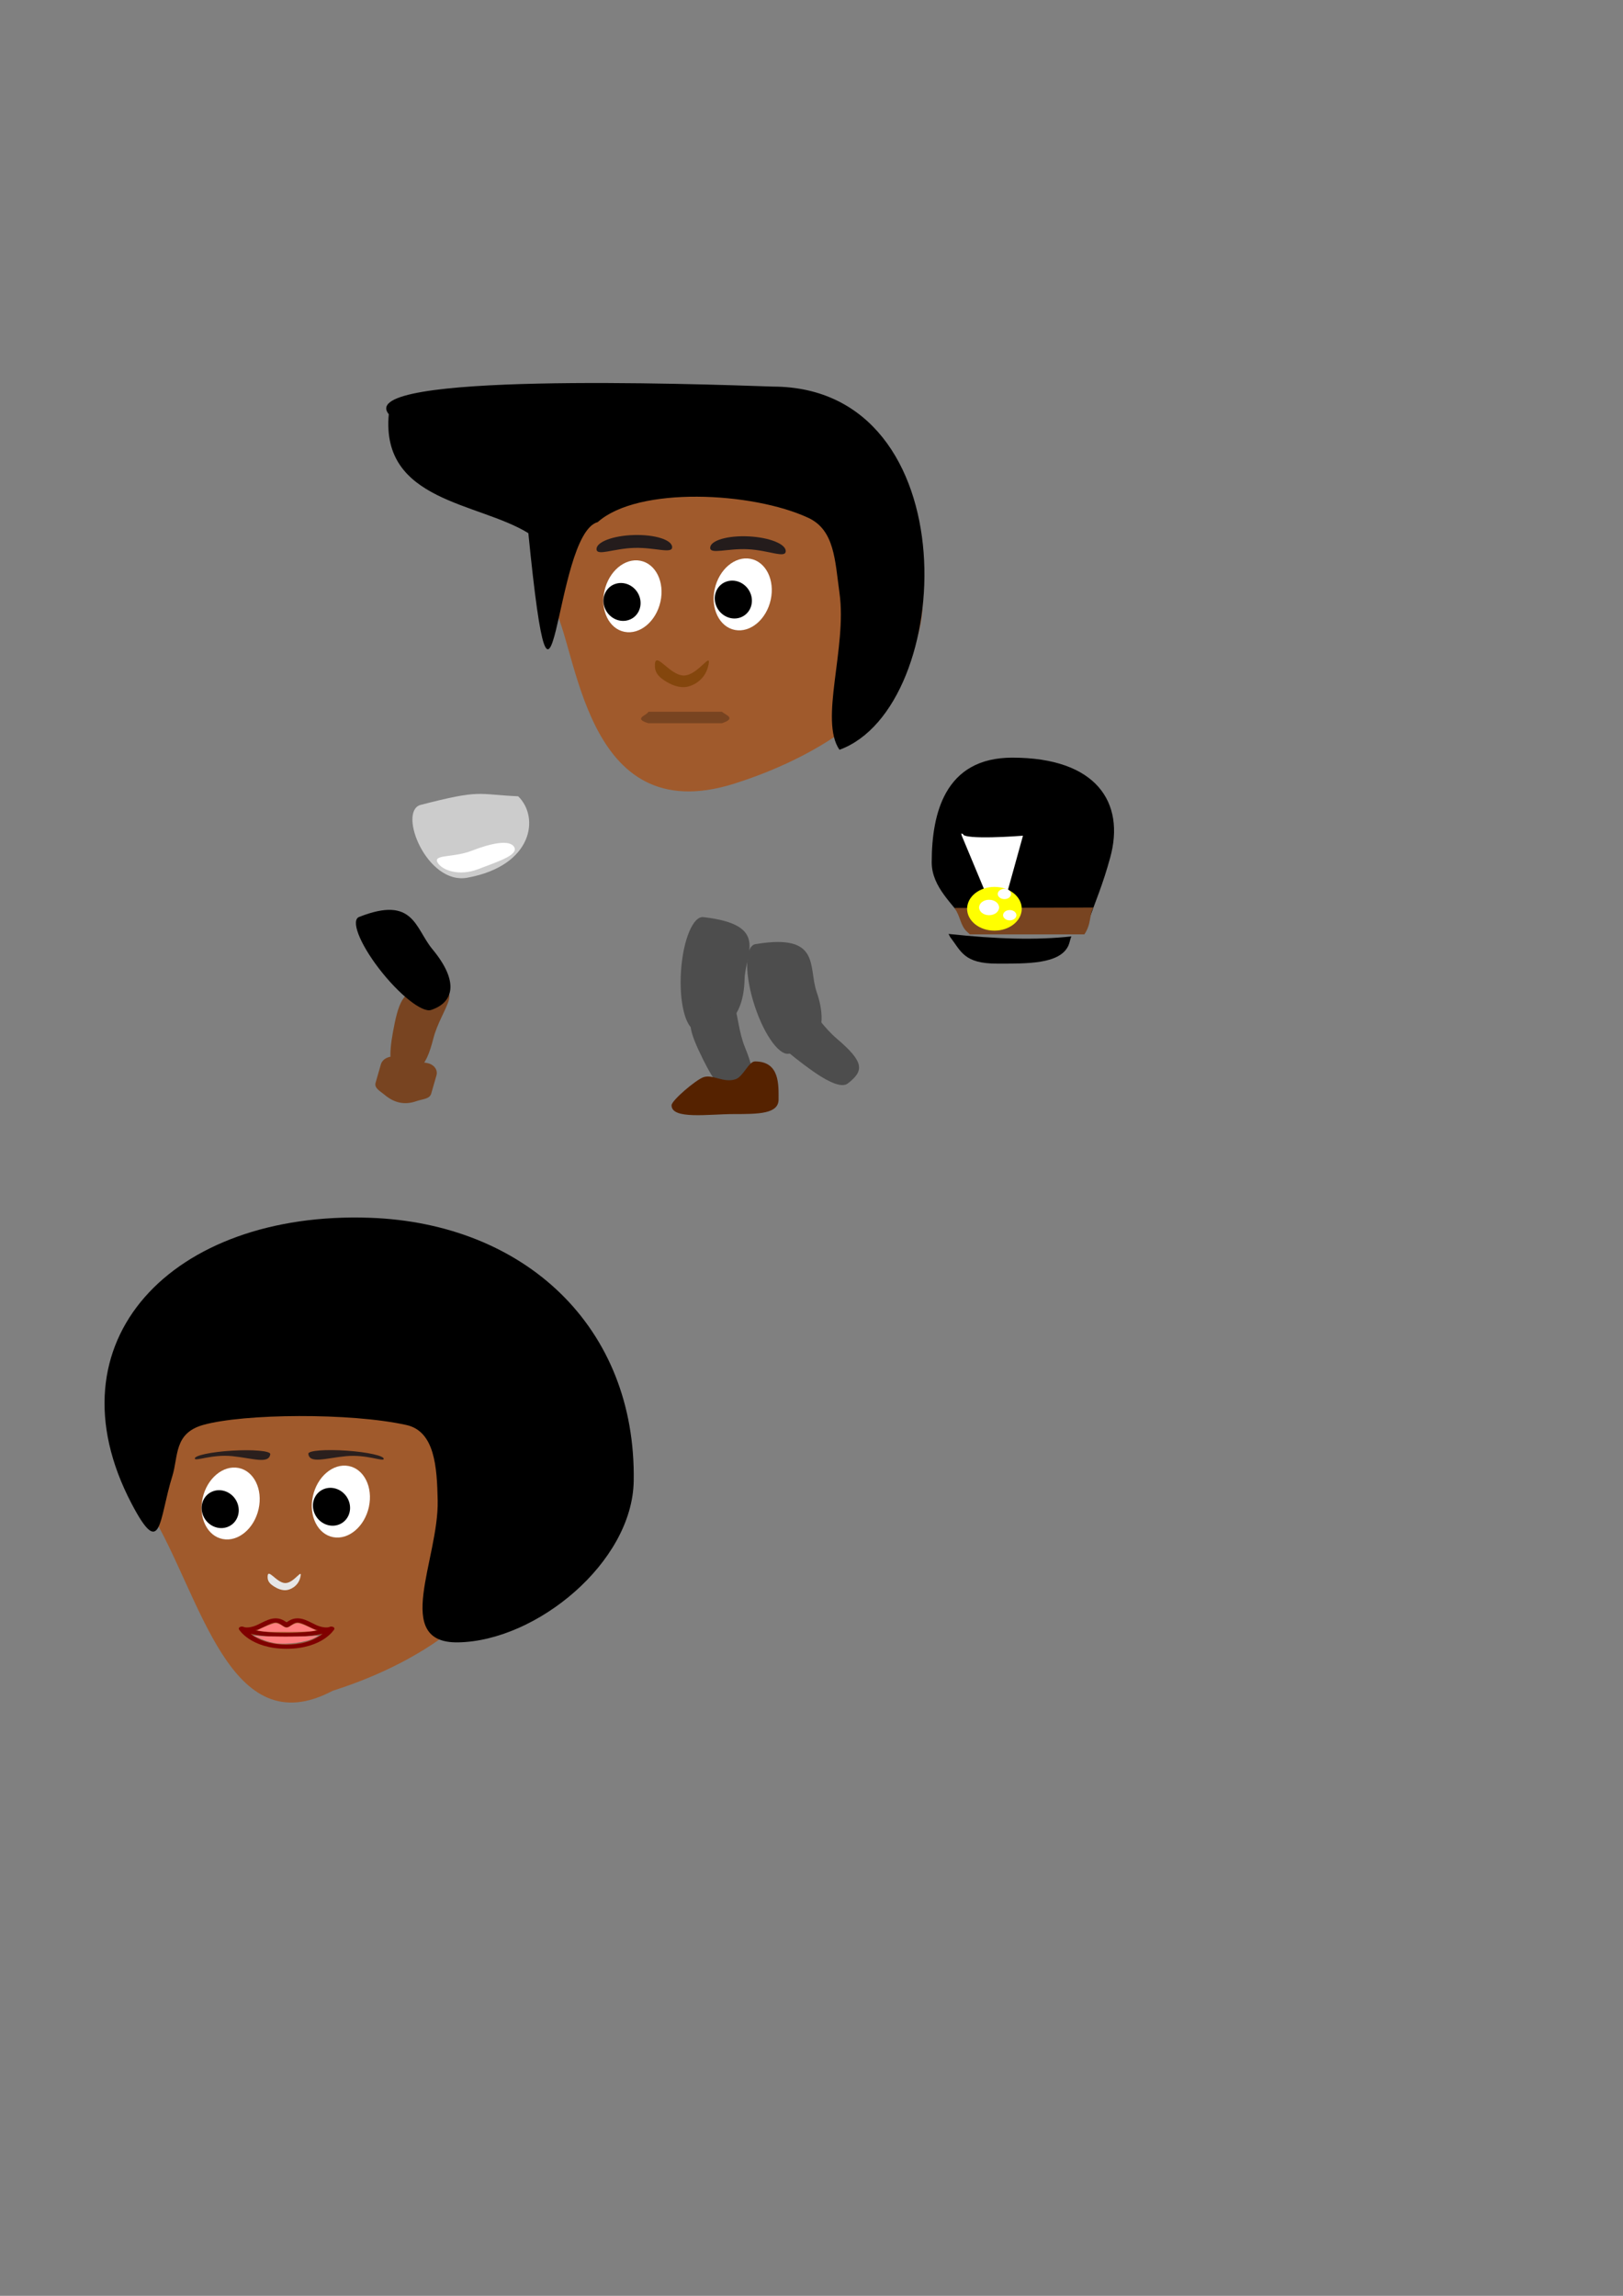 <?xml version="1.0" encoding="UTF-8" standalone="no"?>
<!-- Created with Inkscape (http://www.inkscape.org/) -->

<svg
   xmlns:dc="http://purl.org/dc/elements/1.1/"
   xmlns:cc="http://creativecommons.org/ns#"
   xmlns:rdf="http://www.w3.org/1999/02/22-rdf-syntax-ns#"
   xmlns:svg="http://www.w3.org/2000/svg"
   xmlns="http://www.w3.org/2000/svg"
   xmlns:sodipodi="http://sodipodi.sourceforge.net/DTD/sodipodi-0.dtd"
   xmlns:inkscape="http://www.inkscape.org/namespaces/inkscape"
   width="210mm"
   height="297mm"
   viewBox="0 0 210 297"
   version="1.1"
   id="svg8"
   inkscape:version="0.92.2 (5c3e80d, 2017-08-06)"
   sodipodi:docname="SHOPDUDE.svg">
  <rect x="0" y="0" width="210" height="297" fill="#808080" stroke="none"/>
  <defs
     id="defs2" />
  <sodipodi:namedview
     id="base"
     pagecolor="#ffffff"
     bordercolor="#666666"
     borderopacity="1.0"
     inkscape:pageopacity="0.0"
     inkscape:pageshadow="2"
     inkscape:zoom="1.4"
     inkscape:cx="371.29229"
     inkscape:cy="851.97632"
     inkscape:document-units="mm"
     inkscape:current-layer="g4559"
     showgrid="false"
     inkscape:window-width="1280"
     inkscape:window-height="657"
     inkscape:window-x="-8"
     inkscape:window-y="-8"
     inkscape:window-maximized="1"
     inkscape:snap-global="false"
     inkscape:object-paths="true"
     showguides="false"
     inkscape:snap-intersection-paths="true"
     inkscape:snap-bbox="false"
     inkscape:snap-smooth-nodes="true" />
  <g
     inkscape:label="Layer 1"
     inkscape:groupmode="layer"
     id="layer1">
    <path
       style="fill:#4d4d4d;fill-opacity:1;stroke:none;stroke-width:0.314"
       d="m 91.051,118.651 c 8.555,0.985 5.369,4.675 5.289,8.036 -0.126,5.29 -2.942,7.173 -6.305,6.6 -1.338,-0.228 -2.196,-3.689 -1.915,-7.73 0.281,-4.042 1.593,-7.133 2.931,-6.905 z"
       id="path39-7-1-0"
       inkscape:connector-curvature="0"
       sodipodi:nodetypes="cscsc"
       inkscape:transform-center-x="-0.11561943"
       inkscape:transform-center-y="5.8305713" />
    <g
       id="g4559"
       transform="matrix(0.699,0,0,0.654,39.825,18.613)">
      <path
         sodipodi:nodetypes="ssssss"
         inkscape:connector-curvature="0"
         id="path3699"
         d="M 113.771,92.137 C 112.686,108.337 96.79,120.507 78.997,126.533 50.817,136.076 49.981,98.889 45.357,91.381 41.977,85.893 42.862,79.959 46.286,74.644 c 5.916,-9.186 19.413,-16.525 31.578,-16.525 19.205,0 37.136,15.689 35.908,34.018 z"
         style="fill:#a05a2c;stroke-width:0.458"
         inkscape:export-filename="C:\Users\Admin\Documents\GitHub\Personal-Dev-Stuff\Dev\Assets\FBLA GAME SPRITER\head\head.png"
         inkscape:export-xdpi="96"
         inkscape:export-ydpi="96" />
      <ellipse
         inkscape:transform-center-y="-4.1577381"
         inkscape:transform-center-x="-3.7797619"
         transform="rotate(11.514)"
         ry="7.182"
         rx="5.292"
         cy="71.25"
         cx="96.676"
         id="path3712-5"
         style="fill:#ffffff;stroke-width:0.193"
         inkscape:export-filename="C:\Users\Admin\Documents\GitHub\Personal-Dev-Stuff\Dev\Assets\FBLA GAME SPRITER\head\head.png"
         inkscape:export-xdpi="96"
         inkscape:export-ydpi="96" />
      <ellipse
         inkscape:transform-center-y="-3.3230098"
         inkscape:transform-center-x="-3.64735"
         transform="rotate(-17.552)"
         ry="3.78"
         rx="3.402"
         cy="109.695"
         cx="47.921"
         id="path3732-6"
         style="fill:#000000;stroke-width:0.21"
         inkscape:export-filename="C:\Users\Admin\Documents\GitHub\Personal-Dev-Stuff\Dev\Assets\FBLA GAME SPRITER\head\head.png"
         inkscape:export-xdpi="96"
         inkscape:export-ydpi="96" />
      <path
         sodipodi:nodetypes="csscccccc"
         inkscape:connector-curvature="0"
         id="path3759"
         d="m 98.418,119.853 c -3.775,-5.86 1.421,-20.162 0.009,-30.981 -0.849,-6.504 -0.901,-12.48 -5.789,-14.906 -10.323,-5.124 -31.48,-6.292 -38.965,0.849 -8.365,2.373 -8.009,53.959 -12.847,2.187 C 31.551,70.868 13.502,70.78 14.993,53.472 8.488,45.174 71.267,47.453 86.127,48.01 122.506,48.121 119.956,111.448 98.418,119.853 Z"
         style="fill:#000000;stroke-width:0.321"
         inkscape:export-filename="C:\Users\Admin\Documents\GitHub\Personal-Dev-Stuff\Dev\Assets\FBLA GAME SPRITER\head\shopguyhair.png"
         inkscape:export-xdpi="96"
         inkscape:export-ydpi="96" />
      <ellipse
         transform="rotate(11.76)"
         ry="7.182"
         rx="5.292"
         cy="75.364"
         cx="77.076"
         id="path3712-5-3"
         style="fill:#ffffff;stroke-width:0.193"
         inkscape:export-filename="C:\Users\Admin\Documents\GitHub\Personal-Dev-Stuff\Dev\Assets\FBLA GAME SPRITER\head\head.png"
         inkscape:export-xdpi="96"
         inkscape:export-ydpi="96" />
      <ellipse
         transform="rotate(-17.305)"
         ry="3.78"
         rx="3.402"
         cy="103.81"
         cx="28.581"
         id="path3732-6-8"
         style="fill:#000000;stroke-width:0.21"
         inkscape:export-filename="C:\Users\Admin\Documents\GitHub\Personal-Dev-Stuff\Dev\Assets\FBLA GAME SPRITER\head\head.png"
         inkscape:export-xdpi="96"
         inkscape:export-ydpi="96" />
      <path
         sodipodi:nodetypes="ccccc"
         inkscape:connector-curvature="0"
         id="rect22"
         d="m 63.044,112.332 h 13.607 c 0.873,0.737 2.681,1.307 0,2.268 H 63.044 c -2.942,-0.955 -0.227,-1.538 0,-2.268 z"
         style="fill:#784421;stroke-width:0.265"
         inkscape:export-filename="C:\Users\Admin\Documents\GitHub\Personal-Dev-Stuff\Dev\Assets\FBLA GAME SPRITER\head\head.png"
         inkscape:export-xdpi="96"
         inkscape:export-ydpi="96" />
      <path
         sodipodi:nodetypes="ssssss"
         inkscape:connector-curvature="0"
         id="path3701"
         d="m 74.083,103.444 c -0.693,2.846 -3.122,3.98 -4.432,4.02 -1.178,0.036 -2.423,-0.474 -3.516,-1.232 -0.941,-0.652 -1.82,-1.439 -1.879,-2.788 -0.163,-3.689 2.627,1.717 5.341,1.717 2.714,0 5.36,-5.305 4.486,-1.717 z"
         style="fill:#84460d;fill-opacity:1;stroke-width:0.116"
         inkscape:export-filename="C:\Users\Admin\Documents\GitHub\Personal-Dev-Stuff\Dev\Assets\FBLA GAME SPRITER\head\head.png"
         inkscape:export-xdpi="96"
         inkscape:export-ydpi="96" />
      <path
         sodipodi:nodetypes="cscsc"
         inkscape:connector-curvature="0"
         id="path4531"
         d="m 67.445,79.746 c 0.044,1.429 -3.134,0.053 -6.999,0.171 -3.865,0.118 -6.953,1.685 -6.997,0.256 -0.044,-1.429 3.054,-2.683 6.919,-2.801 3.865,-0.118 7.033,0.945 7.077,2.374 z"
         style="fill:#241c1c;fill-opacity:1;stroke-width:0.314"
         inkscape:export-filename="C:\Users\Admin\Documents\GitHub\Personal-Dev-Stuff\Dev\Assets\FBLA GAME SPRITER\head\head.png"
         inkscape:export-xdpi="96"
         inkscape:export-ydpi="96" />
      <path
         sodipodi:nodetypes="cscsc"
         inkscape:connector-curvature="0"
         id="path4531-8"
         d="m 88.469,80.598 c -0.076,1.428 -3.128,-0.209 -6.989,-0.414 -3.861,-0.205 -7.069,1.099 -6.993,-0.329 0.076,-1.428 3.267,-2.419 7.129,-2.213 3.861,0.205 6.93,1.529 6.854,2.956 z"
         style="fill:#241c1c;fill-opacity:1;stroke-width:0.314"
         inkscape:export-filename="C:\Users\Admin\Documents\GitHub\Personal-Dev-Stuff\Dev\Assets\FBLA GAME SPRITER\head\head.png"
         inkscape:export-xdpi="96"
         inkscape:export-ydpi="96" />
      <path
         sodipodi:nodetypes="sccsss"
         inkscape:connector-curvature="0"
         id="path3699-5"
         d="M 39.388,271.588 C 38.303,287.788 22.408,299.958 4.614,305.984 -14.505,316.828 -19.728,287.288 -29.025,270.832 c -3.38,-5.488 -2.495,-11.422 0.928,-16.737 5.916,-9.186 19.413,-16.525 31.578,-16.525 19.205,0 37.136,15.689 35.908,34.018 z"
         style="fill:#a05a2c;stroke-width:0.458"
         inkscape:export-filename="C:\Users\Admin\Documents\GitHub\Personal-Dev-Stuff\Dev\Assets\FBLA GAME SPRITER\head\femalehead.png"
         inkscape:export-xdpi="96"
         inkscape:export-ydpi="96" />
      <ellipse
         inkscape:transform-center-y="-4.1577381"
         inkscape:transform-center-x="-3.7797619"
         transform="rotate(11.514)"
         ry="7.182"
         rx="5.292"
         cy="261.937"
         cx="59.609"
         id="path3712-5-0"
         style="fill:#ffffff;stroke-width:0.193"
         inkscape:export-filename="C:\Users\Admin\Documents\GitHub\Personal-Dev-Stuff\Dev\Assets\FBLA GAME SPRITER\head\head.png"
         inkscape:export-xdpi="96"
         inkscape:export-ydpi="96" />
      <ellipse
         inkscape:transform-center-y="-3.3230098"
         inkscape:transform-center-x="-3.64735"
         transform="rotate(-17.552)"
         ry="3.78"
         rx="3.402"
         cy="258.361"
         cx="-77.115"
         id="path3732-6-4"
         style="fill:#000000;stroke-width:0.21"
         inkscape:export-filename="C:\Users\Admin\Documents\GitHub\Personal-Dev-Stuff\Dev\Assets\FBLA GAME SPRITER\head\head.png"
         inkscape:export-xdpi="96"
         inkscape:export-ydpi="96" />
      <path
         sodipodi:nodetypes="sssssssss"
         inkscape:connector-curvature="0"
         id="path3759-2"
         d="m 60.328,264.526 c -0.25,16.075 -18.014,31.629 -32.505,31.886 -12.305,0.219 -3.551,-16.426 -3.778,-28.089 -0.128,-6.565 -0.528,-13.657 -5.789,-14.906 -10.323,-2.451 -30.128,-2.265 -37.612,-0.018 -5.458,1.638 -4.575,6.213 -5.725,10.144 -2.488,8.505 -1.973,16.783 -7.543,5.415 -15.767,-32.177 7.61,-57.904 44.099,-56.533 28.601,1.074 49.331,21.52 48.855,52.1 z"
         style="fill:#000000;stroke-width:0.321" />
      <ellipse
         transform="rotate(11.76)"
         ry="7.182"
         rx="5.292"
         cy="266.209"
         cx="40.83"
         id="path3712-5-3-2"
         style="fill:#ffffff;stroke-width:0.193"
         inkscape:export-filename="C:\Users\Admin\Documents\GitHub\Personal-Dev-Stuff\Dev\Assets\FBLA GAME SPRITER\head\head.png"
         inkscape:export-xdpi="96"
         inkscape:export-ydpi="96" />
      <ellipse
         transform="rotate(-17.305)"
         ry="3.78"
         rx="3.402"
         cy="253.012"
         cx="-95.814"
         id="path3732-6-8-3"
         style="fill:#000000;stroke-width:0.21"
         inkscape:export-filename="C:\Users\Admin\Documents\GitHub\Personal-Dev-Stuff\Dev\Assets\FBLA GAME SPRITER\head\head.png"
         inkscape:export-xdpi="96"
         inkscape:export-ydpi="96" />
      <path
         sodipodi:nodetypes="ssssss"
         inkscape:connector-curvature="0"
         id="path3701-4"
         d="m -1.4,283.627 c -0.425,1.747 -1.917,2.443 -2.721,2.468 -0.723,0.022 -1.487,-0.291 -2.159,-0.756 -0.578,-0.4 -1.117,-0.883 -1.154,-1.712 -0.1,-2.265 1.613,1.054 3.279,1.054 1.666,0 3.29,-3.257 2.754,-1.054 z"
         style="fill:#e6e6e6;fill-opacity:1;stroke-width:0.071"
         inkscape:export-filename="C:\Users\Admin\Documents\GitHub\Personal-Dev-Stuff\Dev\Assets\FBLA GAME SPRITER\head\femalehead.png"
         inkscape:export-xdpi="96"
         inkscape:export-ydpi="96" />
      <path
         sodipodi:nodetypes="cscscc"
         inkscape:connector-curvature="0"
         id="path4531-4"
         d="m -6.942,259.145 c -0.202,2.084 -3.253,0.85 -6.987,0.438 -3.845,-0.424 -6.912,1.085 -6.983,0.474 -0.072,-0.611 2.998,-1.311 6.856,-1.563 3.858,-0.252 7.043,0.04 7.115,0.651 z"
         style="opacity:0.94;fill:#241c1c;fill-opacity:1;stroke-width:0.206"
         inkscape:export-filename="C:\Users\Admin\Documents\GitHub\Personal-Dev-Stuff\Dev\Assets\FBLA GAME SPRITER\head\femalehead.png"
         inkscape:export-xdpi="96"
         inkscape:export-ydpi="96" />
      <path
         sodipodi:nodetypes="cscscc"
         inkscape:connector-curvature="0"
         id="path4531-4-2"
         d="m 0.098,259.077 c 0.185,2.086 3.246,0.881 6.983,0.505 3.848,-0.387 6.902,1.152 6.979,0.542 0.077,-0.611 -2.987,-1.34 -6.842,-1.629 -3.856,-0.289 -7.043,-0.029 -7.12,0.582 z"
         style="opacity:0.94;fill:#241c1c;fill-opacity:1;stroke-width:0.206"
         inkscape:export-filename="C:\Users\Admin\Documents\GitHub\Personal-Dev-Stuff\Dev\Assets\FBLA GAME SPRITER\head\femalehead.png"
         inkscape:export-xdpi="96"
         inkscape:export-ydpi="96" />
      <path
         id="path860"
         d="m 4.685,293.361 c -0.225,-0.106 -0.51,-0.103 -0.714,0.02 -0.041,0.017 -0.225,0.083 -0.563,0.083 -0.381,0 -0.814,-0.082 -1.287,-0.245 -0.418,-0.143 -0.853,-0.378 -1.313,-0.626 -0.849,-0.458 -1.726,-0.931 -2.715,-0.931 -0.586,0 -1.128,0.169 -1.612,0.501 l -0.404,0.277 -0.404,-0.277 c -0.484,-0.332 -1.027,-0.501 -1.612,-0.501 -0.988,0 -1.866,0.473 -2.715,0.931 -0.461,0.248 -0.896,0.483 -1.314,0.626 -0.473,0.163 -0.907,0.245 -1.287,0.245 -0.337,0 -0.522,-0.066 -0.563,-0.083 -0.204,-0.123 -0.489,-0.126 -0.714,-0.02 -0.228,0.107 -0.301,0.317 -0.201,0.494 0.022,0.04 0.566,0.981 1.922,1.922 1.252,0.869 3.463,1.904 6.889,1.904 3.426,0 5.637,-1.035 6.889,-1.904 1.356,-0.941 1.899,-1.882 1.921,-1.922 0.1,-0.177 0.026,-0.387 -0.201,-0.494 z m -12.604,-0.126 c 0.689,-0.372 1.402,-0.756 1.979,-0.756 0.167,0 0.428,0.027 0.77,0.261 l 0.826,0.567 c 0.112,0.077 0.263,0.12 0.421,0.12 0.158,0 0.31,-0.043 0.421,-0.12 l 0.826,-0.567 c 0.341,-0.234 0.603,-0.261 0.77,-0.261 0.576,0 1.289,0.384 1.979,0.756 0.487,0.263 0.991,0.534 1.517,0.715 0.097,0.033 0.193,0.063 0.289,0.092 -1.242,0.258 -3.114,0.495 -5.801,0.495 -2.687,0 -4.559,-0.237 -5.801,-0.495 0.096,-0.028 0.192,-0.058 0.289,-0.092 0.526,-0.18 1.03,-0.452 1.517,-0.715 z m 3.995,3.629 c -2.402,0 -4.423,-0.551 -6.007,-1.638 -0.257,-0.176 -0.48,-0.352 -0.674,-0.522 1.354,0.328 3.492,0.648 6.681,0.648 3.188,0 5.327,-0.321 6.681,-0.648 -0.194,0.169 -0.417,0.346 -0.674,0.522 -1.584,1.087 -3.605,1.638 -6.007,1.638 z"
         inkscape:connector-curvature="0"
         style="fill:#800000;stroke-width:0.049"
         inkscape:export-filename="C:\Users\Admin\Documents\GitHub\Personal-Dev-Stuff\Dev\Assets\FBLA GAME SPRITER\head\femalehead.png"
         inkscape:export-xdpi="96"
         inkscape:export-ydpi="96" />
      <path
         style="opacity:1;fill:#666666;fill-opacity:1;stroke:none;stroke-width:1.672;stroke-miterlimit:4;stroke-dasharray:none;stroke-dashoffset:0"
         d="m -5.148,296.711 c -0.673,-0.051 -1.707,-0.239 -2.299,-0.418 -1.046,-0.317 -2.922,-1.229 -2.759,-1.341 0.045,-0.031 0.775,0.045 1.624,0.168 2.517,0.366 7.459,0.295 10.443,-0.148 l 0.668,-0.099 -0.779,0.485 c -1.679,1.045 -4.264,1.552 -6.898,1.354 z"
         id="path883"
         inkscape:connector-curvature="0"
         inkscape:export-filename="C:\Users\Admin\Documents\GitHub\Personal-Dev-Stuff\Dev\Assets\FBLA GAME SPRITER\head\femalehead.png"
         inkscape:export-xdpi="96"
         inkscape:export-ydpi="96" />
      <path
         style="opacity:1;fill:#ff8080;fill-opacity:1;stroke:none;stroke-width:1.672;stroke-miterlimit:4;stroke-dasharray:none;stroke-dashoffset:0"
         d="m -8.026,294.27 c -0.665,-0.081 -1.239,-0.168 -1.276,-0.193 -0.183,-0.126 2.845,-1.475 3.31,-1.475 0.308,0 0.813,0.196 1.178,0.458 0.797,0.57 0.984,0.57 1.78,0 0.366,-0.262 0.87,-0.458 1.178,-0.458 0.296,0 1.184,0.325 1.973,0.722 l 1.434,0.722 -0.624,0.131 c -0.926,0.194 -7.558,0.263 -8.954,0.093 z"
         id="path885"
         inkscape:connector-curvature="0"
         inkscape:export-filename="C:\Users\Admin\Documents\GitHub\Personal-Dev-Stuff\Dev\Assets\FBLA GAME SPRITER\head\femalehead.png"
         inkscape:export-xdpi="96"
         inkscape:export-ydpi="96" />
      <path
         style="opacity:1;fill:#ff8080;fill-opacity:1;stroke:none;stroke-width:1.672;stroke-miterlimit:4;stroke-dasharray:none;stroke-dashoffset:0"
         d="m -6.097,296.567 c -1.028,-0.178 -2.246,-0.603 -3.279,-1.143 l -0.779,-0.408 1.224,0.129 c 1.505,0.158 7.859,0.169 9.68,0.017 l 1.335,-0.112 -0.774,0.457 c -1.565,0.924 -5.193,1.444 -7.407,1.06 z"
         id="path887"
         inkscape:connector-curvature="0"
         inkscape:export-filename="C:\Users\Admin\Documents\GitHub\Personal-Dev-Stuff\Dev\Assets\FBLA GAME SPRITER\head\femalehead.png"
         inkscape:export-xdpi="96"
         inkscape:export-ydpi="96" />
    </g>
    <path
       style="fill:#4d4d4d;fill-opacity:1;stroke:none;stroke-width:0.258"
       d="m 101.262,132.132 c 2.344,-5.524 3.495,-0.758 7.044,2.262 3.541,3.014 3.504,4.137 1.391,5.767 -0.841,0.649 -2.728,-0.203 -5.626,-2.389 -3.192,-2.408 -5.344,-4.314 -2.809,-5.64 z"
       id="path39-3-7-8"
       inkscape:connector-curvature="0"
       sodipodi:nodetypes="cscscc" />
    <path
       style="fill:#4d4d4d;fill-opacity:1;stroke:none;stroke-width:0.258"
       d="m 91.218,130.808 c 4.854,-4.101 3.512,0.645 5.189,4.725 1.674,4.071 1.081,5.072 -1.626,5.742 -1.077,0.266 -2.345,-1.221 -3.854,-4.3 -1.662,-3.391 -2.643,-5.933 0.291,-6.167 z"
       id="path39-3-7-8-9"
       inkscape:connector-curvature="0"
       sodipodi:nodetypes="cscscc" />
    <path
       sodipodi:nodetypes="sssssss"
       inkscape:connector-curvature="0"
       id="path4421"
       d="m 100.74,142.232 c 0,1.88 -2.604,1.891 -5.816,1.891 -3.212,0 -8.031,0.745 -8.031,-1.135 0,-0.628 3.148,-3.297 4.127,-3.634 1.197,-0.411 2.602,0.784 4.163,0.259 0.987,-0.332 1.682,-2.3 2.511,-2.3 3.212,0 3.046,3.037 3.046,4.918 z"
       style="fill:#552200;fill-opacity:1;stroke:none;stroke-width:0.022;stroke-miterlimit:4;stroke-dasharray:none;stroke-opacity:1"
       inkscape:export-filename="C:\Users\Owner\Documents\Development\Spriter Main char\legs\shoe.png"
       inkscape:export-xdpi="90"
       inkscape:export-ydpi="90" />
    <path
       style="fill:#4d4d4d;fill-opacity:1;stroke:none;stroke-width:0.314"
       d="m 97.8,122.132 c 8.478,-1.409 6.753,2.971 7.864,6.187 1.748,5.062 -0.264,7.623 -3.662,8.001 -1.352,0.15 -3.389,-2.904 -4.55,-6.822 -1.16,-3.918 -1.005,-7.216 0.348,-7.366 z"
       id="path39-7-1"
       inkscape:connector-curvature="0"
       sodipodi:nodetypes="cscsc"
       inkscape:transform-center-x="-1.8582323"
       inkscape:transform-center-y="5.878822" />
    <g
       transform="matrix(0.037,-0.827,0.827,0.037,11.135,175.005)"
       id="g57-0-8"
       inkscape:transform-center-x="-2.9097556"
       inkscape:transform-center-y="10.490097">
      <path
         sodipodi:nodetypes="cscscc"
         inkscape:connector-curvature="0"
         id="path39-3-3-5-9"
         d="m 58.446,49.993 c 2.228,7.465 -2.097,3.043 -6.973,2.035 -4.865,-1.007 -5.651,-2.245 -5.232,-5.351 0.167,-1.236 2.213,-1.516 5.991,-0.996 4.161,0.573 7.173,1.266 6.214,4.312 z"
         style="fill:#784421;fill-opacity:1;stroke:none;stroke-width:0.292"
         inkscape:export-filename="C:\Users\Admin\Documents\GitHub\Personal-Dev-Stuff\Dev\Assets\FBLA GAME SPRITER\Arm\lower.png"
         inkscape:export-xdpi="96"
         inkscape:export-ydpi="96" />
      <path
         sodipodi:nodetypes="cscsc"
         inkscape:connector-curvature="0"
         id="path39-4-1-1"
         d="m 69.967,39.636 c 3.733,8.357 -1.396,8.772 -4.536,11.623 -4.943,4.489 -8.207,3.656 -9.503,0.21 -0.516,-1.371 2.208,-5.132 6.085,-8.4 3.877,-3.268 7.438,-4.805 7.954,-3.434 z"
         style="fill:#000000;fill-opacity:1;stroke:none;stroke-width:0.355"
         inkscape:export-filename="C:\Users\Admin\Documents\GitHub\Personal-Dev-Stuff\Dev\Assets\FBLA GAME SPRITER\Arm\blackupper.png"
         inkscape:export-xdpi="96"
         inkscape:export-ydpi="96" />
      <g
         style="fill:#784421"
         transform="matrix(0.226,0.462,-0.352,0.243,73.508,21.575)"
         id="g473-7-6-1"
         inkscape:export-filename="C:\Users\Admin\Documents\GitHub\Personal-Dev-Stuff\Dev\Assets\FBLA GAME SPRITER\Arm\hand.png"
         inkscape:export-xdpi="96"
         inkscape:export-ydpi="96">
        <path
           sodipodi:nodetypes="sssssssss"
           inkscape:connector-curvature="0"
           id="rect512-6-5-7"
           d="m -60.432,55.163 h 6.974 c 2.076,0 3.748,1.672 3.748,3.748 v 9.899 c 0,2.076 -1.672,3.748 -3.748,3.748 h -6.974 c -2.076,0 -2.53,-2.105 -3.748,-3.748 -2.403,-3.241 -2.106,-6.548 0,-9.899 1.092,-1.737 1.672,-3.748 3.748,-3.748 z"
           style="fill:#784421;fill-opacity:1;stroke:none;stroke-width:0.562"
           transform="matrix(0.626,-0.78,0.73,0.684,0,0)" />
      </g>
    </g>
    <g
       transform="translate(37.29,-0.938)"
       id="g457"
       inkscape:export-filename="C:\Users\Admin\Documents\GitHub\Personal-Dev-Stuff\Dev\Assets\FBLA GAME SPRITER\body/blackbody.png"
       inkscape:export-xdpi="96"
       inkscape:export-ydpi="96">
      <g
         id="g445"
         style="fill:#000000">
        <path
           id="path33-1"
           d="m 93.693,98.953 c -4.336,0 -6.999,1.776 -8.547,4.501 -1.39,2.446 -1.882,5.656 -1.882,9.034 0,3.307 2.91,5.484 4.233,7.632 0.192,0.312 0.364,0.619 0.527,0.919 5.871,0.601 10.654,0.744 15.074,0.283 1.596,-4.429 2.29,-5.918 3.259,-9.435 1.967,-7.141 -1.787,-12.933 -12.663,-12.933 z m 2.359,25.852 c -0.252,0.004 -0.504,0.01 -0.757,0.012 0.253,-0.002 0.506,-0.006 0.757,-0.012 z m -2.888,0.002 c 0.17,0.008 0.345,0.012 0.529,0.012 -0.187,0 -0.357,-0.006 -0.529,-0.012 z"
           style="fill:#000000;fill-opacity:1;stroke:none;stroke-width:0.214"
           inkscape:connector-curvature="0"
           inkscape:export-filename="C:\Users\Admin\Documents\FBLA GAME SPRITER\body\body.png"
           inkscape:export-xdpi="96"
           inkscape:export-ydpi="96" />
      </g>
      <g
         id="g442">
        <path
           style="fill:#ffffff;stroke:#ffffff;stroke-width:0.237px;stroke-linecap:butt;stroke-linejoin:miter;stroke-opacity:1"
           d="m 87.233,108.934 4.654,11.158 3.026,-10.91 c 0,0 -7.508,0.585 -7.681,-0.248 z"
           id="path112-5"
           inkscape:connector-curvature="0"
           inkscape:export-filename="C:\Users\Admin\Documents\FBLA GAME SPRITER\total.png"
           inkscape:export-xdpi="96"
           inkscape:export-ydpi="96" />
        <path
           style="fill:#784421;fill-opacity:1;stroke:none;stroke-width:0.15"
           d="m 86.201,118.394 c 0.82,1.107 0.726,2.299 1.692,3.137 0.109,0.095 0.21,0.188 0.307,0.281 h 14.818 c 0.929,-1.366 0.615,-2.57 1.174,-3.471 z"
           id="path33-0-3"
           inkscape:connector-curvature="0"
           sodipodi:nodetypes="cccccc"
           inkscape:export-filename="C:\Users\Admin\Documents\FBLA GAME SPRITER\total.png"
           inkscape:export-xdpi="96"
           inkscape:export-ydpi="96" />
        <g
           id="g98-0"
           transform="matrix(0.912,0,0,0.881,39.585,26.007)"
           inkscape:export-filename="C:\Users\Admin\Documents\FBLA GAME SPRITER\total.png"
           inkscape:export-xdpi="96"
           inkscape:export-ydpi="96">
          <ellipse
             ry="3.213"
             rx="3.874"
             cy="104.988"
             cx="56.791"
             id="path54-2"
             style="fill:#ffff00;fill-opacity:1;stroke:none;stroke-width:0.265" />
          <ellipse
             ry="1.134"
             rx="1.417"
             cy="104.799"
             cx="56.035"
             id="path56-6"
             style="fill:#ffffff;fill-opacity:1;stroke:none;stroke-width:0.138" />
          <ellipse
             ry="0.756"
             rx="0.945"
             cy="102.815"
             cx="58.208"
             id="path56-8-3"
             style="fill:#ffffff;fill-opacity:1;stroke:none;stroke-width:0.092" />
          <ellipse
             ry="0.756"
             rx="0.945"
             cy="105.933"
             cx="58.964"
             id="path56-8-1-3"
             style="fill:#ffffff;fill-opacity:1;stroke:none;stroke-width:0.092" />
        </g>
      </g>
    </g>
    <g
       transform="matrix(0.912,0,0,1,43.165,-1.099)"
       id="g123"
       inkscape:export-ydpi="96"
       inkscape:export-xdpi="96"
       inkscape:export-filename="C:\Users\Admin\Documents\FBLA GAME SPRITER\body\hip.png"
       style="fill:#000000">
      <path
         inkscape:export-ydpi="96"
         inkscape:export-xdpi="96"
         inkscape:export-filename="C:\Users\Admin\Documents\FBLA GAME SPRITER\total.png"
         sodipodi:nodetypes="cscccc"
         inkscape:connector-curvature="0"
         id="path33-9"
         d="m 87.47,122.314 c 1.559,1.845 1.95,3.445 6.653,3.445 4.223,0 8.889,0.091 10.115,-2.311 0.21,-0.412 0.25,-0.856 0.435,-1.209 -5.08,0.505 -10.573,0.345 -17.428,-0.321 z"
         style="fill:#000000;fill-opacity:1;stroke:none;stroke-width:0.197" />
    </g>
    <g
       id="g47"
       transform="matrix(0.633,0,0,0.465,25.292,53.002)"
       inkscape:export-filename="C:\Users\Admin\Documents\FBLA GAME SPRITER\head\neck.png"
       inkscape:export-xdpi="96"
       inkscape:export-ydpi="96"
       style="fill:#cccccc">
      <path
         sodipodi:nodetypes="cscc"
         inkscape:connector-curvature="0"
         id="path26"
         d="m 65.961,107.55 c 4.414,5.81 3.041,19.311 -10.381,22.653 -8.248,2.054 -14.217,-18.171 -9.659,-20.224 12.601,-4.436 11.467,-2.951 20.039,-2.429 z"
         style="fill:#cccccc;fill-opacity:1;stroke-width:0.254"
         inkscape:export-filename="C:\Users\Admin\Documents\GitHub\Personal-Dev-Stuff\Dev\Assets\FBLA GAME SPRITER\head\neck.png"
         inkscape:export-xdpi="96"
         inkscape:export-ydpi="96" />
      <path
         sodipodi:nodetypes="cscsc"
         inkscape:connector-curvature="0"
         id="path29"
         d="m 65.164,121.717 c 0.889,2.262 -3.59,4.094 -7.396,6.111 -3.806,2.017 -7.409,0.363 -8.298,-1.899 -0.889,-2.262 3.232,-1.23 7.037,-3.248 3.806,-2.017 7.768,-3.227 8.657,-0.965 z"
         style="fill:#ffffff;fill-opacity:1;stroke-width:0.266"
         inkscape:export-filename="C:\Users\Admin\Documents\GitHub\Personal-Dev-Stuff\Dev\Assets\FBLA GAME SPRITER\head\neck.png"
         inkscape:export-xdpi="96"
         inkscape:export-ydpi="96" />
    </g>
  </g>
</svg>
